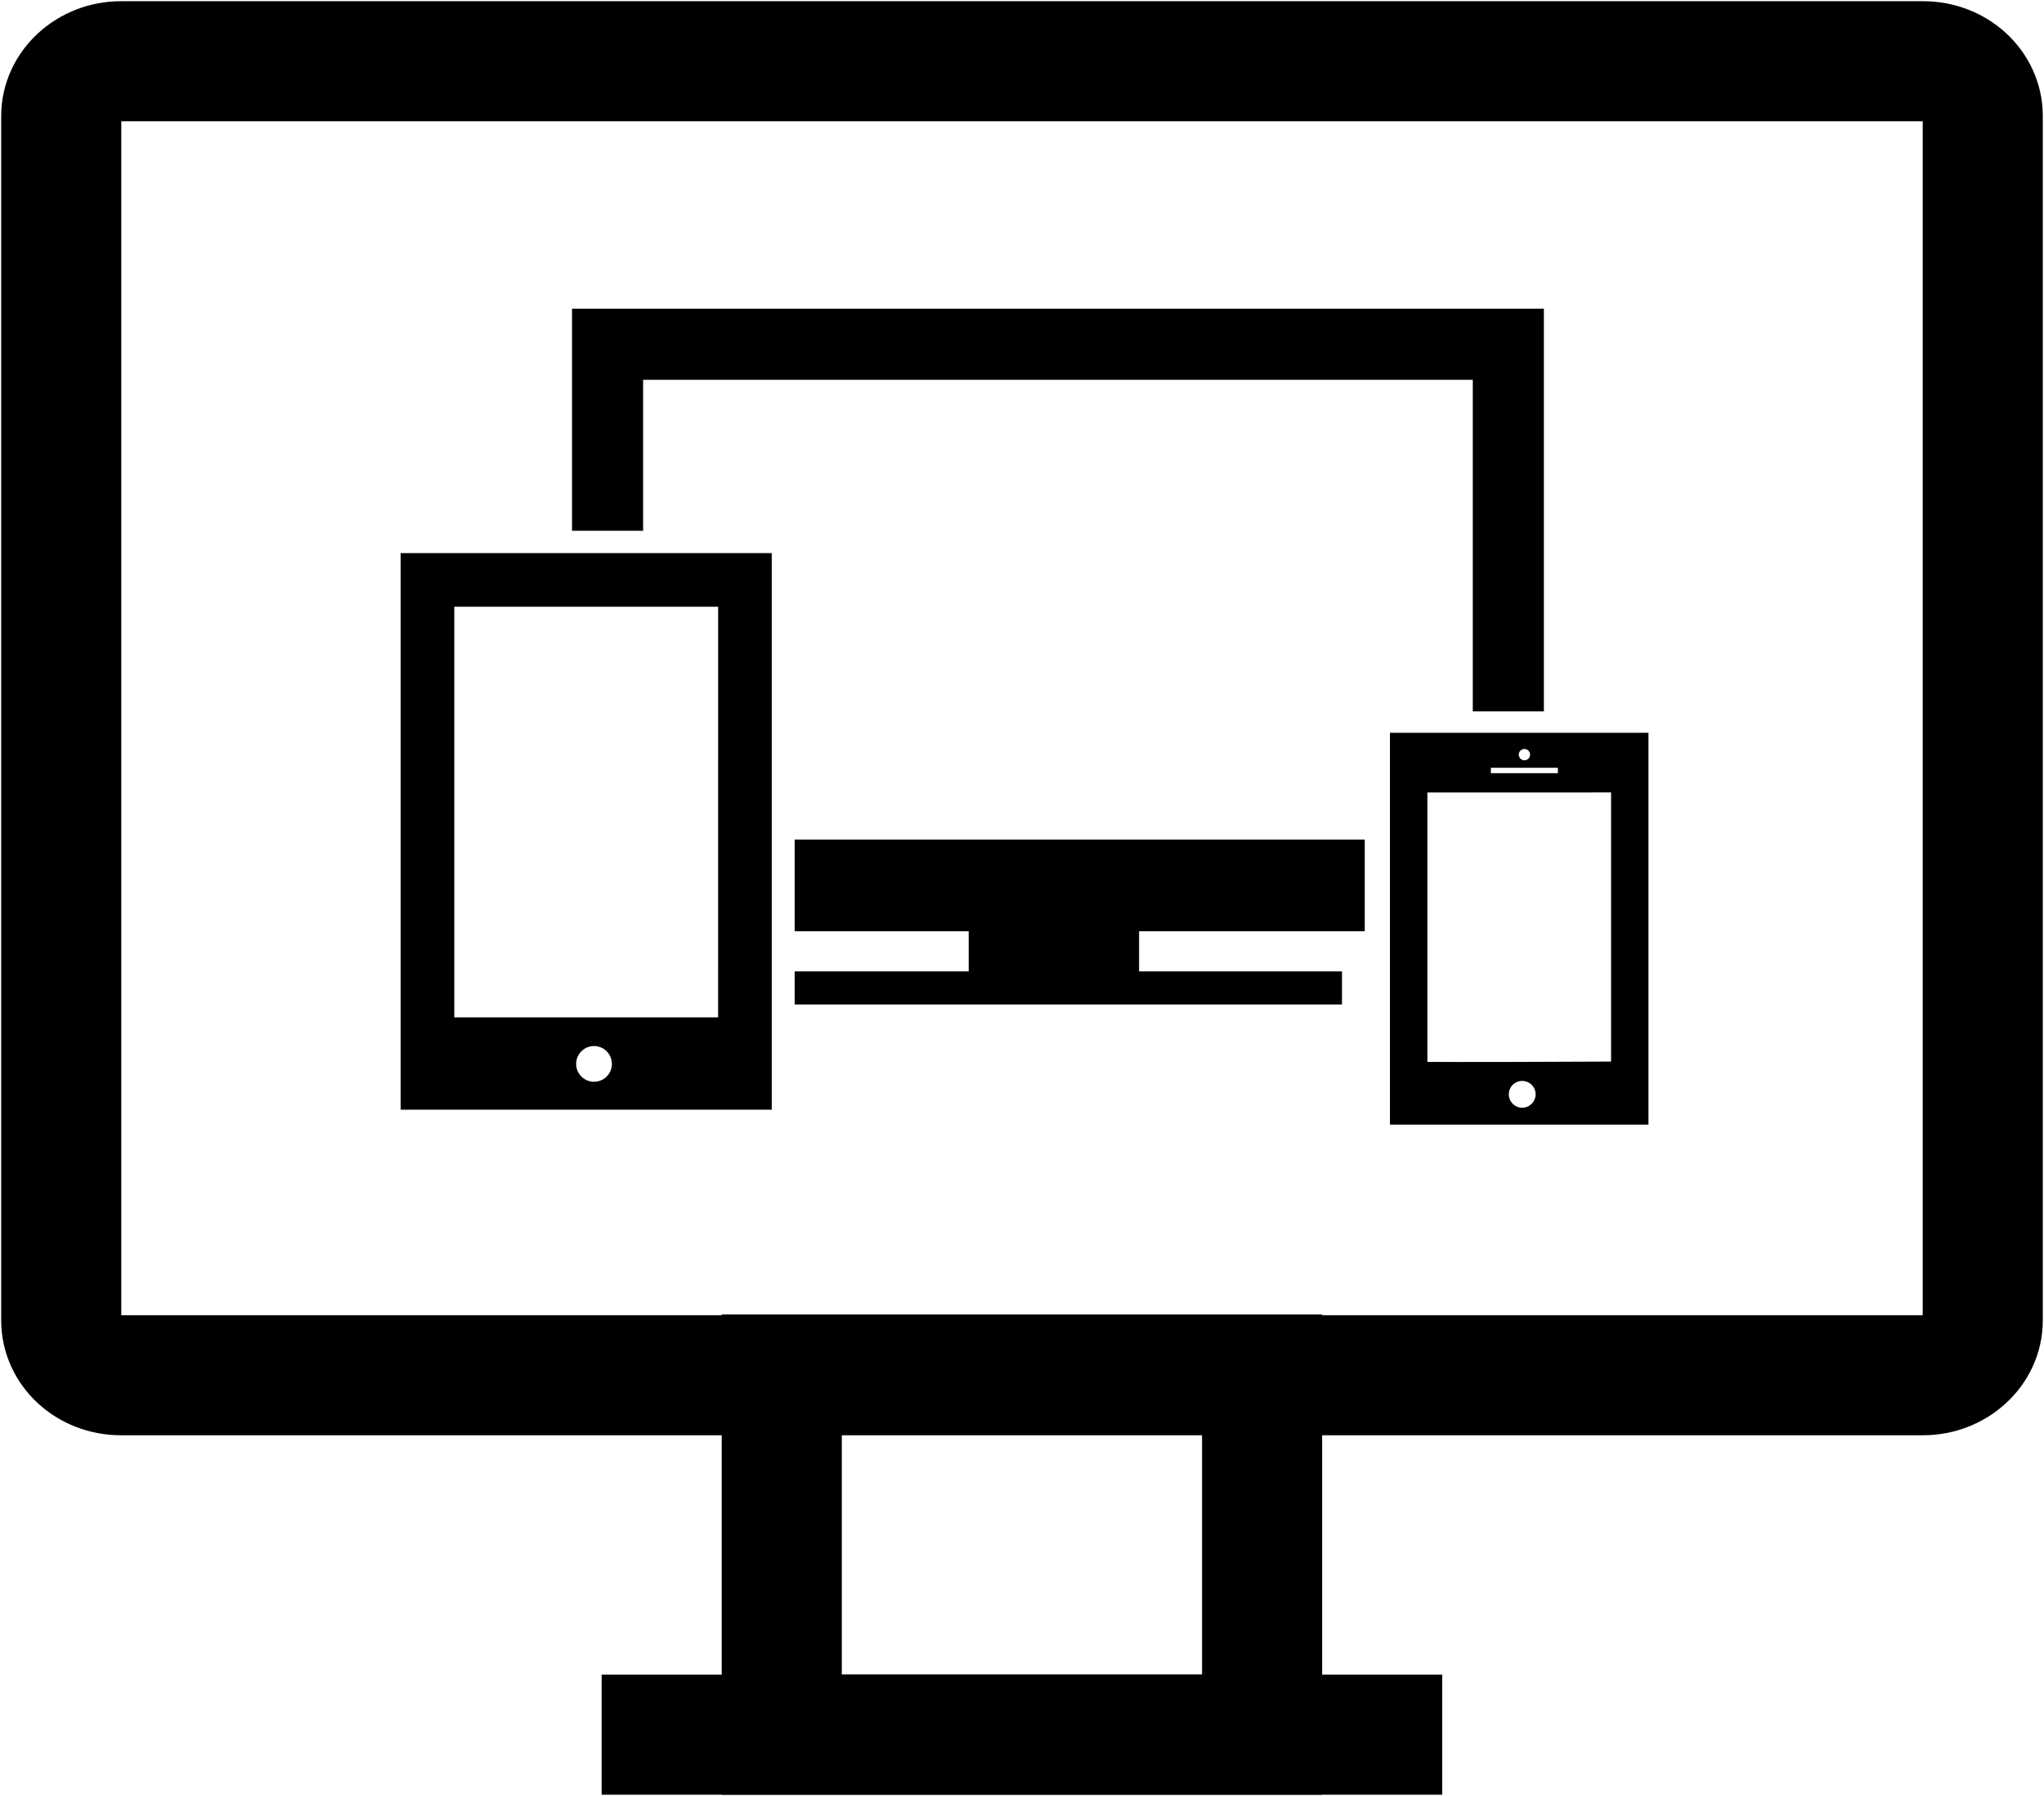<svg width="801" height="704" viewBox="0 0 801 704" fill="none" xmlns="http://www.w3.org/2000/svg">
<path fill-rule="evenodd" clip-rule="evenodd" d="M24 45.458C24 33.613 34.636 24 47.367 24H753.633C766.576 24 777 33.592 777 45.458V517.542C777 529.387 766.364 539 753.633 539H47.367C34.424 539 24 529.408 24 517.542V45.458Z" stroke="black" stroke-width="47.059"/>
<path fill-rule="evenodd" clip-rule="evenodd" d="M306.353 538.706H494.588V679.883H306.353V538.706Z" stroke="black" stroke-width="47.059"/>
<path fill-rule="evenodd" clip-rule="evenodd" d="M235.765 656.353H565.176V703.411H235.765V656.353Z" fill="black"/>
<path d="M311.415 364.989H379.61V380.721H311.415V393.689H525.893V380.721H446.383V364.989H534.816V329.069H311.415V364.989Z" fill="black"/>
<path d="M252.022 148.859H577.154V278.819H605.013V121H224.163V208.031H252.022V148.859Z" fill="black"/>
<path d="M157 434.937H302.432V216.773H157V434.937ZM232.785 423.982C228.92 423.982 225.776 420.857 225.776 416.982C225.776 413.116 228.92 409.982 232.785 409.982C236.661 409.982 239.785 413.106 239.785 416.982C239.785 420.857 236.661 423.982 232.785 423.982ZM178.029 237.803H281.423L281.413 398.747H178.029V237.803Z" fill="black"/>
<path d="M544.688 287.201V440.785H645.999V287.201H544.688ZM597.402 293.55C598.613 293.55 599.605 294.561 599.605 295.763C599.605 296.975 598.613 297.986 597.402 297.986C596.17 297.986 595.169 296.975 595.169 295.763C595.169 294.551 596.16 293.55 597.402 293.55ZM584.243 300.92H610.51V303.043H584.243V300.92ZM596.521 434.156C593.606 434.156 591.273 431.792 591.273 428.898C591.273 425.994 593.606 423.651 596.521 423.651C599.415 423.651 601.778 425.994 601.778 428.898C601.778 431.782 599.415 434.156 596.521 434.156ZM631.349 416.07C607.636 416.201 571.105 416.291 559.359 416.191V310.594L631.349 310.584V416.07Z" fill="black"/>
</svg>
